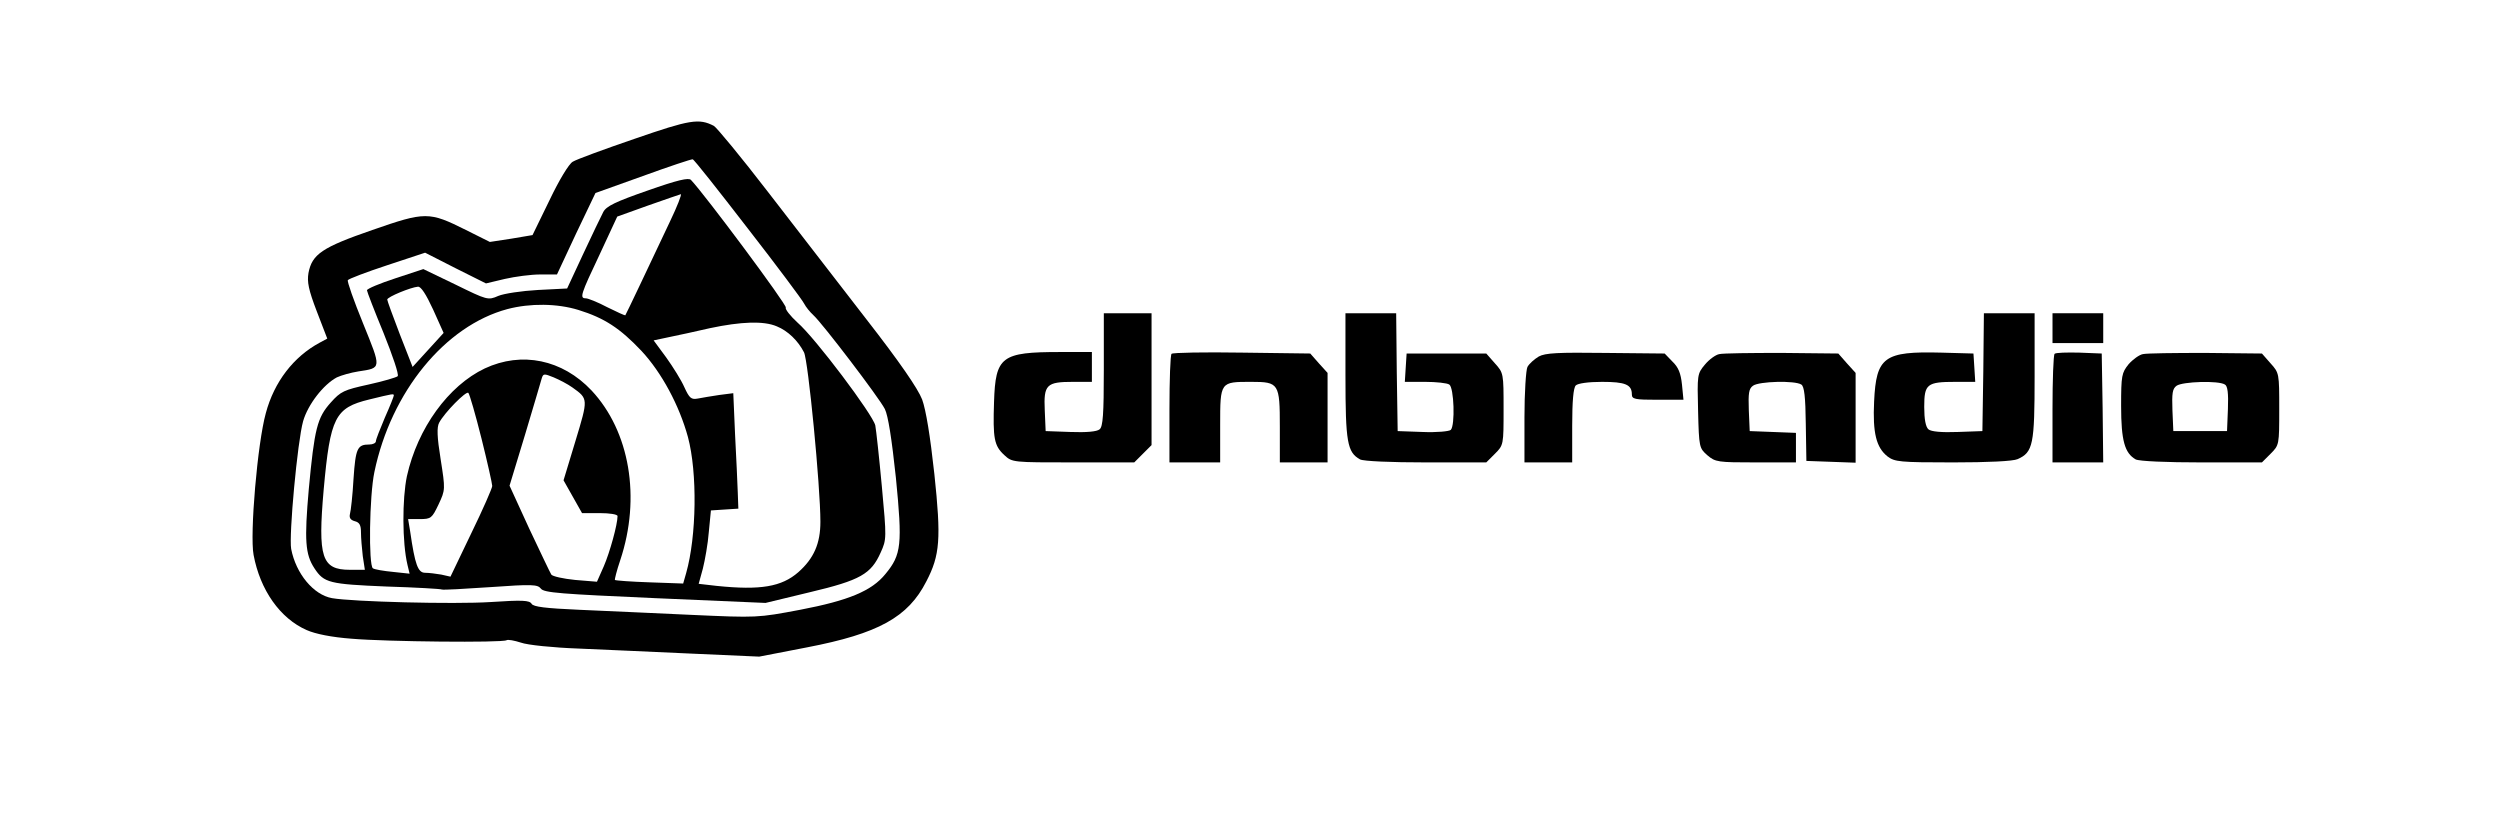 <?xml version="1.0" standalone="no"?>
<!DOCTYPE svg PUBLIC "-//W3C//DTD SVG 20010904//EN"
 "http://www.w3.org/TR/2001/REC-SVG-20010904/DTD/svg10.dtd">
<svg version="1.0" xmlns="http://www.w3.org/2000/svg"
 width="838pt" height="276pt" viewBox="0 0 838 276"
 preserveAspectRatio="xMidYMid meet">

<g transform="translate(0,276) scale(0.1,-0.1)"
fill="#000000" stroke="none">
<path d="M2128 2295 c-102 -35 -195 -69 -208 -77 -13 -7 -46 -62 -78 -129
l-57 -117 -71 -12 -72 -11 -80 40 c-124 62 -136 62 -314 0 -168 -58 -202 -81
-214 -144 -5 -30 0 -56 28 -129 l35 -91 -26 -14 c-87 -47 -152 -131 -180 -236
-28 -101 -54 -406 -41 -475 22 -118 89 -213 178 -252 29 -13 84 -24 151 -29
116 -10 505 -14 519 -5 5 3 26 -1 48 -8 21 -8 109 -17 194 -20 85 -4 256 -11
380 -17 l225 -10 160 31 c239 46 339 101 400 221 46 88 50 143 27 360 -14 128
-28 214 -41 250 -14 36 -74 124 -187 269 -91 118 -240 310 -330 427 -90 117
-172 216 -181 221 -50 26 -80 21 -265 -43z m378 -300 c98 -126 183 -240 189
-252 6 -12 21 -30 32 -40 29 -26 219 -275 239 -314 11 -22 23 -99 37 -230 22
-224 19 -258 -35 -323 -46 -57 -124 -89 -286 -120 -143 -27 -144 -27 -365 -17
-122 6 -291 13 -375 17 -114 5 -154 10 -160 20 -7 12 -31 13 -137 6 -124 -8
-464 1 -532 13 -62 11 -121 82 -137 165 -8 45 21 360 40 428 16 56 68 123 113
147 15 7 47 16 72 20 79 12 78 8 16 161 -31 76 -54 141 -51 145 2 4 62 27 132
50 l127 42 102 -52 102 -51 63 15 c35 8 88 15 119 15 l56 0 64 137 65 136 159
57 c88 32 163 57 167 56 4 0 86 -104 184 -231z"/>
<path d="M2170 2121 c-106 -37 -138 -52 -148 -72 -7 -13 -37 -76 -67 -140
l-54 -116 -98 -5 c-54 -3 -114 -12 -133 -20 -34 -15 -37 -14 -143 38 l-108 52
-94 -31 c-52 -17 -95 -35 -95 -40 0 -4 25 -69 56 -144 30 -75 52 -139 47 -144
-4 -4 -48 -17 -98 -28 -82 -18 -93 -23 -126 -60 -46 -51 -55 -88 -74 -291 -15
-171 -12 -218 19 -265 32 -49 50 -53 241 -61 99 -3 183 -8 186 -10 3 -2 76 2
163 8 140 10 158 9 169 -5 10 -14 68 -18 383 -32 l370 -16 149 36 c169 40 205
61 237 133 20 44 20 48 4 221 -9 97 -19 189 -22 205 -8 36 -201 293 -261 345
-24 22 -42 45 -39 50 5 8 -272 380 -318 428 -8 8 -44 0 -146 -36z m76 -103
c-68 -144 -148 -313 -150 -315 -1 -1 -28 11 -60 27 -32 17 -65 30 -72 30 -22
0 -18 12 46 147 l59 127 103 37 c57 20 106 37 110 38 4 0 -12 -41 -36 -91z
m-794 -296 l35 -78 -52 -57 -52 -57 -43 110 c-23 60 -42 112 -42 116 1 9 79
41 103 43 10 1 27 -25 51 -77z m487 -1 c87 -27 139 -61 211 -137 68 -73 127
-183 156 -289 32 -120 29 -332 -6 -456 l-10 -35 -112 4 c-62 2 -115 6 -117 8
-1 1 6 31 18 66 70 210 32 432 -96 569 -98 104 -234 132 -358 74 -122 -58
-225 -200 -261 -361 -16 -76 -16 -223 2 -298 l7 -29 -56 6 c-31 3 -61 8 -67
12 -15 10 -12 243 5 323 56 269 237 490 446 546 76 20 167 19 238 -3z m665
-55 c37 -15 71 -48 91 -87 14 -27 55 -449 55 -568 0 -73 -22 -123 -74 -169
-56 -49 -127 -61 -273 -46 l-61 7 14 51 c7 28 17 83 20 123 l7 72 46 3 46 3
-2 55 c-1 30 -5 117 -9 193 l-6 139 -47 -6 c-25 -4 -58 -9 -72 -12 -22 -4 -28
1 -45 38 -10 23 -38 68 -61 100 l-42 57 52 11 c29 6 90 19 137 30 104 22 180
25 224 6z m-685 -205 c53 -38 53 -37 10 -179 l-40 -132 31 -55 31 -55 60 0
c32 0 59 -4 59 -10 0 -28 -26 -122 -46 -168 l-23 -52 -73 6 c-40 4 -76 12 -80
18 -4 6 -37 76 -74 154 l-66 144 52 171 c28 95 54 180 56 189 5 16 8 16 40 3
19 -8 48 -23 63 -34z m-305 -171 c20 -80 36 -152 36 -159 0 -7 -31 -78 -70
-158 l-70 -146 -31 7 c-17 3 -42 6 -54 6 -24 0 -34 27 -50 138 l-7 42 39 0
c38 0 41 3 63 49 23 49 23 50 7 152 -12 74 -13 107 -5 122 18 34 91 108 98
100 4 -4 24 -73 44 -153z m-294 144 c0 -3 -13 -36 -30 -74 -16 -38 -30 -73
-30 -79 0 -6 -10 -11 -22 -11 -40 0 -46 -12 -53 -115 -3 -55 -9 -108 -12 -118
-3 -13 2 -20 16 -24 16 -4 21 -13 21 -38 0 -18 3 -53 6 -79 l7 -46 -50 0 c-95
0 -108 41 -88 269 22 243 38 274 153 302 82 20 82 20 82 13z"/>
<path d="M3700 1521 c0 -150 -3 -191 -14 -200 -9 -8 -45 -11 -98 -9 l-83 3 -3
70 c-4 86 6 95 95 95 l63 0 0 50 0 50 -107 0 c-197 0 -216 -15 -221 -167 -4
-123 0 -147 35 -179 26 -24 28 -24 230 -24 l205 0 29 29 29 29 0 221 0 221
-80 0 -80 0 0 -189z"/>
<path d="M4510 1500 c0 -223 6 -256 49 -280 12 -6 102 -10 221 -10 l202 0 29
29 c29 29 29 30 29 150 0 119 0 121 -29 153 l-29 33 -134 0 -133 0 -3 -47 -3
-48 68 0 c37 0 74 -4 81 -9 16 -10 20 -137 5 -152 -5 -5 -48 -9 -94 -7 l-84 3
-3 198 -2 197 -85 0 -85 0 0 -210z"/>
<path d="M6648 1513 l-3 -198 -83 -3 c-53 -2 -89 1 -98 9 -9 8 -14 33 -14 75
0 77 9 84 105 84 l66 0 -3 48 -3 47 -108 3 c-192 5 -218 -14 -225 -164 -5
-105 7 -154 45 -184 24 -18 40 -20 219 -20 117 0 202 4 217 11 52 23 57 49 57
278 l0 211 -85 0 -85 0 -2 -197z"/>
<path d="M6880 1660 l0 -50 85 0 85 0 0 50 0 50 -85 0 -85 0 0 -50z"/>
<path d="M3927 1574 c-4 -4 -7 -88 -7 -186 l0 -178 85 0 85 0 0 125 c0 146 0
145 104 145 93 0 96 -5 96 -151 l0 -119 80 0 80 0 0 150 0 150 -29 32 -29 33
-229 3 c-126 2 -232 0 -236 -4z"/>
<path d="M5158 1565 c-15 -9 -32 -24 -38 -35 -5 -10 -10 -86 -10 -169 l0 -151
80 0 80 0 0 123 c0 82 4 127 12 135 7 7 42 12 88 12 78 0 100 -9 100 -42 0
-16 10 -18 86 -18 l87 0 -5 51 c-4 38 -12 58 -32 77 l-26 27 -198 2 c-160 2
-202 0 -224 -12z"/>
<path d="M5763 1573 c-12 -2 -34 -18 -48 -35 -26 -31 -26 -34 -23 -156 3 -122
4 -124 31 -148 27 -23 35 -24 163 -24 l134 0 0 50 0 49 -77 3 -78 3 -3 70 c-2
57 0 72 14 82 20 15 141 18 162 4 10 -6 14 -42 15 -132 l2 -124 83 -3 82 -3 0
150 0 151 -29 32 -29 33 -189 2 c-103 0 -198 -1 -210 -4z"/>
<path d="M6887 1574 c-4 -4 -7 -88 -7 -186 l0 -178 85 0 85 0 -2 183 -3 182
-75 3 c-42 1 -79 0 -83 -4z"/>
<path d="M7183 1573 c-12 -2 -34 -18 -48 -34 -23 -29 -25 -37 -25 -140 0 -116
12 -158 49 -179 12 -6 102 -10 221 -10 l202 0 29 29 c29 29 29 30 29 150 0
119 0 121 -29 153 l-29 33 -189 2 c-103 0 -198 -1 -210 -4z m275 -102 c9 -5
12 -29 10 -82 l-3 -74 -90 0 -90 0 -3 70 c-2 57 0 72 14 82 20 14 141 18 162
4z"/>
</g>
</svg>
